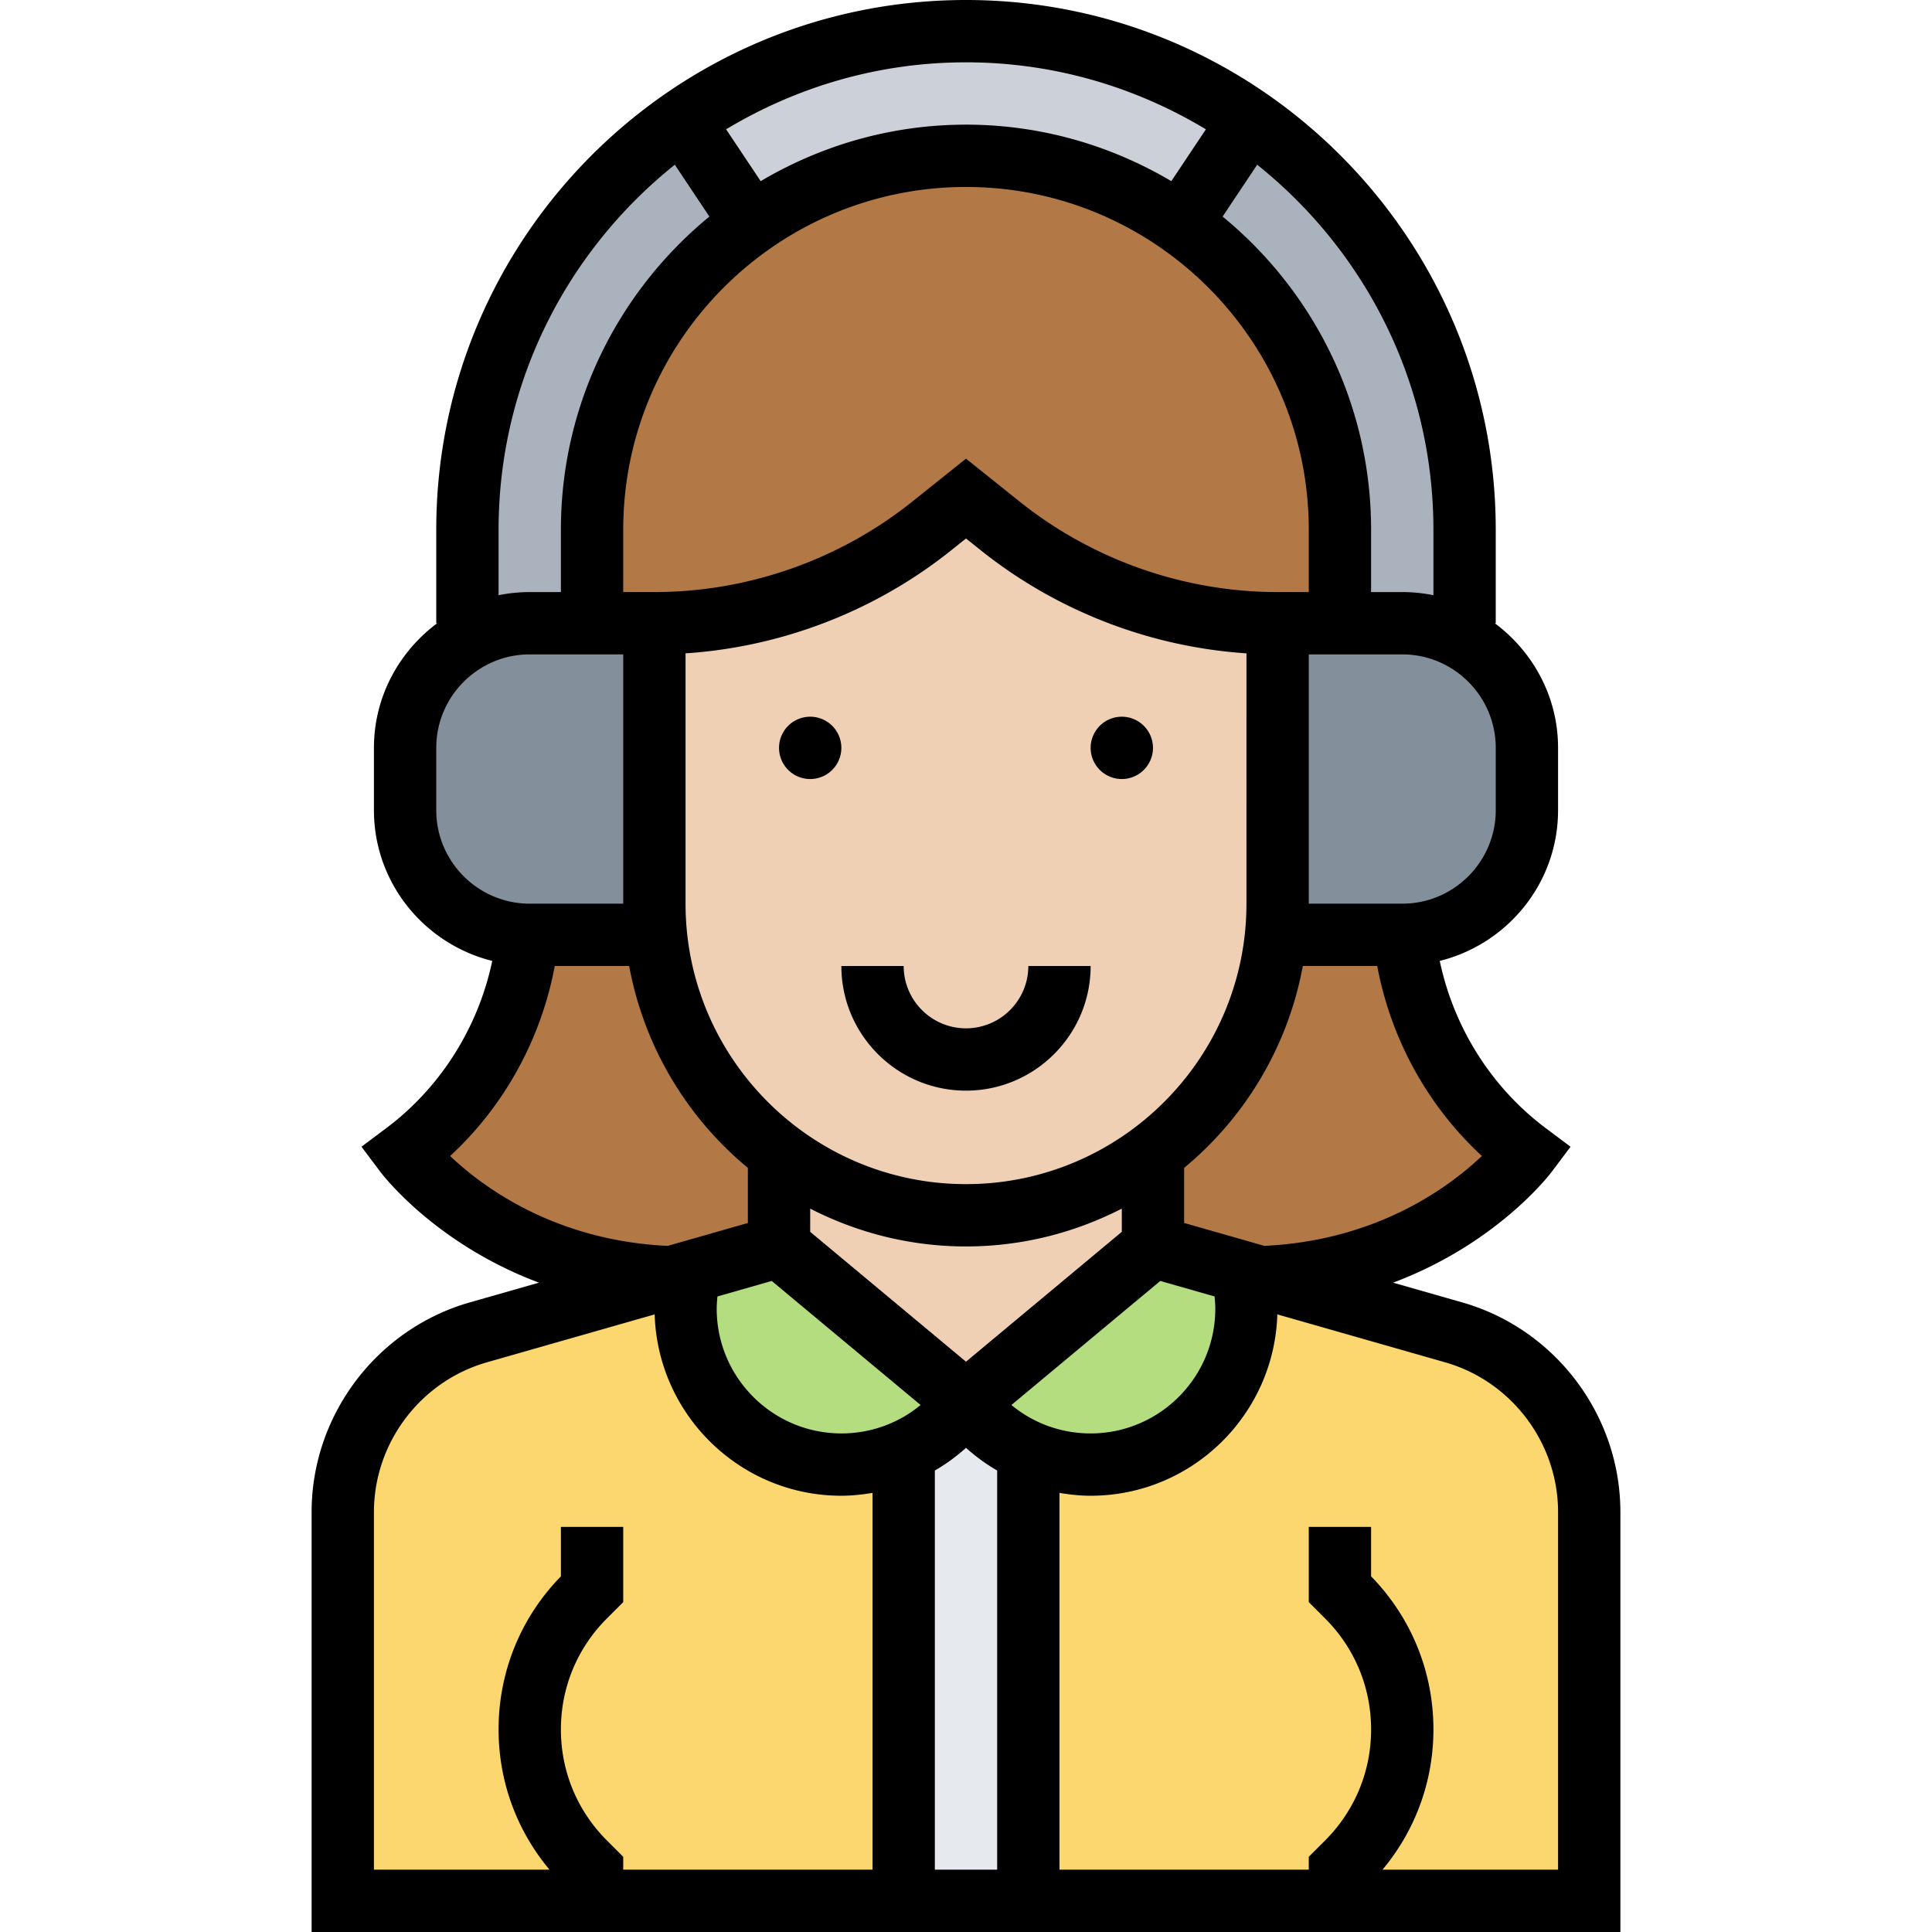 <svg height="496pt" viewBox="-80 0 496 496" width="496pt" xmlns="http://www.w3.org/2000/svg"><path d="M328 488H184V372.64a39.519 39.519 0 0 0 16 3.36c22.078 0 40-17.922 40-40 0-3.281-.398-6.398-1.121-9.441L244 328l49.2 14.078c20.562 5.844 34.8 24.723 34.8 46.16zm0 0M72 488H8v-99.762c0-21.437 14.238-40.316 34.8-46.16L92 328l5.121-1.441A40.542 40.542 0 0 0 96 336c0 22.078 17.922 40 40 40 5.68 0 11.121-1.2 16-3.36V488zm0 0" fill="#fcd770"/><path d="M152 372.64c6.398-2.8 11.922-7.199 16-12.64 4.078 5.441 9.602 9.84 16 12.64V488h-32zm0 0" fill="#e6e9ed"/><path d="M238.879 326.559A40.542 40.542 0 0 1 240 336c0 22.078-17.922 40-40 40-5.68 0-11.121-1.2-16-3.36-6.398-2.8-11.922-7.199-16-12.64l48-40zm0 0M168 360c-4.078 5.441-9.602 9.84-16 12.64a39.519 39.519 0 0 1-16 3.36c-22.078 0-40-17.922-40-40 0-3.281.398-6.398 1.121-9.441L120 320zm0 0" fill="#b4dd7f"/><g fill="#b27946"><path d="M244 327.922V328l-5.121-1.441L216 320v-24c3.04-2.32 5.922-4.8 8.559-7.441 12.722-12.72 21.203-29.68 23.043-48.559h32.878c2.16 22.16 13.52 42.48 31.52 56 0 0-5.68 7.52-16.96 15.36-11.36 7.761-28.321 15.68-51.04 16.562zm0 0M92 328v-.078c-22.719-.883-39.68-8.8-51.04-16.563C29.68 303.52 24 296 24 296c18-13.52 29.36-33.84 31.52-56h32.878c2.243 22.879 14.16 42.879 31.602 56v24l-22.879 6.559zm0 0M264 136v24h-16c-12.96 0-25.762-2.238-37.762-6.398-12-4.243-23.36-10.48-33.437-18.563L168 128l-8.8 7.04C139.04 151.2 113.921 160 88 160H72v-24c0-32.48 16.16-61.2 40.96-78.64C128.56 46.397 147.52 40 168 40s39.441 6.398 55.04 17.36C247.84 74.8 264 103.52 264 136zm0 0"/></g><path d="M224 56l16-24 .879-1.281c6.32 4.402 12.242 9.281 17.68 14.722C281.679 68.641 296 100.641 296 136v28.32c-4.719-2.718-10.16-4.32-16-4.32h-16v-24c0-32.48-16.16-61.2-40.96-78.64zm0 0" fill="#aab2bd"/><path d="M240.879 30.719L240 32l-16 24-.96 1.36C207.44 46.397 188.48 40 168 40s-39.441 6.398-55.04 17.36L112 56 96 32l-.879-1.281C115.84 16.399 140.88 8 168 8s52.16 8.398 72.879 22.719zm0 0" fill="#ccd1d9"/><path d="M40 136c0-43.602 21.84-82.16 55.121-105.281L96 32l16 24 .96 1.36C88.16 74.8 72 103.52 72 136v24H56c-5.84 0-11.281 1.602-16 4.32zm0 0" fill="#aab2bd"/><path d="M280.48 240h-32.878c.238-2.64.398-5.281.398-8v-72h32c5.84 0 11.281 1.602 16 4.32 9.602 5.52 16 15.84 16 27.68v16c0 17.52-14.078 31.762-31.52 32zm0 0M55.52 240C38.078 239.762 24 225.52 24 208v-16c0-11.84 6.398-22.16 16-27.68 4.719-2.718 10.16-4.32 16-4.32h32v72c0 2.719.16 5.36.398 8H55.52zm0 0" fill="#838f9b"/><path d="M168 312c9.84 0 19.36-1.762 48-16v24l-48 40-48-40v-24c13.36 10 30 16 48 16zm0 0" fill="#f0d0b4"/><path d="M248 160v72c0 2.719-.16 5.36-.398 8-1.84 18.879-10.32 35.84-23.043 48.559-2.637 2.64-5.52 5.12-8.559 7.441-28.64 14.238-38.16 16-48 16-18 0-34.64-6-48-16-17.441-13.121-29.36-33.121-31.602-56-.238-2.64-.398-5.281-.398-8v-72c25.922 0 51.04-8.8 71.2-24.96L168 128l8.8 7.04c10.079 8.081 21.438 14.32 33.438 18.562 12 4.16 24.801 6.398 37.762 6.398zm0 0" fill="#f0d0b4"/><path d="M295.383 334.36l-17.735-5.063c26.473-9.93 40.008-27.496 40.75-28.496l4.809-6.403-6.406-4.796c-14.047-10.54-23.602-25.954-27.176-42.907C307.015 242.36 320 226.72 320 208v-16c0-13.129-6.45-24.703-16.246-32H304v-24C304 61.008 242.992 0 168 0S32 61.008 32 136v24h.246C22.45 167.297 16 178.871 16 192v16c0 18.719 12.984 34.36 30.375 38.695-3.574 16.953-13.129 32.368-27.176 42.907l-6.398 4.796 4.808 6.403c.75 1 14.278 18.566 40.75 28.496l-17.734 5.062C16.703 341.184 0 363.33 0 388.2V496h336V388.2c0-24.872-16.703-47.016-40.617-53.84zM232 336c0 17.648-14.352 32-32 32-7.574 0-14.68-2.61-20.344-7.297l38.223-31.848 13.937 3.985c.094 1.047.184 2.097.184 3.16zm-127.816-3.16l13.937-3.985 38.223 31.848C150.68 365.391 143.574 368 136 368c-17.648 0-32-14.352-32-32 0-1.063.09-2.113.184-3.16zM80 152v-16c0-48.52 39.48-88 88-88s88 39.48 88 88v16h-8c-23.984 0-47.504-8.246-66.23-23.23L168 117.754l-13.77 11.008C135.504 143.754 111.984 152 88 152zm16 15.734c24.8-1.644 48.77-10.902 68.23-26.476l3.77-3.012 3.77 3.012c19.468 15.574 43.437 24.832 68.23 26.476V232c0 39.703-32.297 72-72 72s-72-32.297-72-72zM168 320c14.406 0 27.984-3.55 40-9.71v5.956l-40 33.34-40-33.34v-5.957c12.016 6.16 25.594 9.711 40 9.711zm0 51.703a47.883 47.883 0 0 0 8 5.824V480h-16V377.527a47.447 47.447 0 0 0 8-5.824zm76.586-51.855L224 313.968v-14.144c15.617-12.914 26.648-31.12 30.473-51.832h19.101c3.488 18.633 12.867 35.863 26.867 48.778-8.379 7.984-26.921 21.726-55.855 23.078zM304 208c0 13.23-10.77 24-24 24h-24v-64h24c13.23 0 24 10.77 24 24zm-16-72v16.809a40.038 40.038 0 0 0-8-.809h-8v-16c0-32.36-14.863-61.312-38.121-80.398l8.875-13.313C270.289 64.297 288 98.098 288 136zM229.586 33.2l-8.875 13.304C205.23 37.352 187.246 32 168 32s-37.23 5.352-52.71 14.504l-8.876-13.305C124.45 22.352 145.473 16 168 16s43.55 6.352 61.586 17.2zM48 136c0-37.902 17.71-71.703 45.246-93.71l8.875 13.312C78.863 74.688 64 103.64 64 136v16h-8c-2.734 0-5.414.281-8 .809zm-16 72v-16c0-13.23 10.77-24 24-24h24v64H56c-13.23 0-24-10.77-24-24zm3.559 88.777c14-12.914 23.379-30.144 26.867-48.777h19.101c3.825 20.703 14.856 38.91 30.473 51.832v14.145l-20.586 5.878c-28.95-1.359-47.492-15.12-55.855-23.078zM16 388.2c0-17.765 11.93-33.574 29.008-38.457l43.062-12.3C88.848 363.237 110.016 384 136 384c2.719 0 5.375-.297 8-.734V480H80v-3.313l-4.2-4.199C68.185 464.871 64 454.762 64 444s4.184-20.871 11.8-28.488l4.2-4.2V392H64v12.695C53.68 415.265 48 429.191 48 444c0 13.32 4.633 25.902 13.07 36H16zM320 480h-45.07c8.437-10.098 13.07-22.68 13.07-36 0-14.809-5.68-28.734-16-39.305V392h-16v19.313l4.2 4.199c7.616 7.617 11.8 17.726 11.8 28.488s-4.184 20.871-11.8 28.488l-4.2 4.2V480h-64v-96.734c2.625.437 5.281.734 8 .734 25.984 0 47.152-20.762 47.93-46.559l43.062 12.301C308.07 354.625 320 370.442 320 388.2zm0 0"/><path d="M136 192a8 8 0 1 1-16 0 8 8 0 0 1 16 0zm0 0M216 192a8 8 0 1 1-16 0 8 8 0 0 1 16 0zm0 0M168 280c17.648 0 32-14.352 32-32h-16c0 8.824-7.176 16-16 16s-16-7.176-16-16h-16c0 17.648 14.352 32 32 32zm0 0"/></svg>